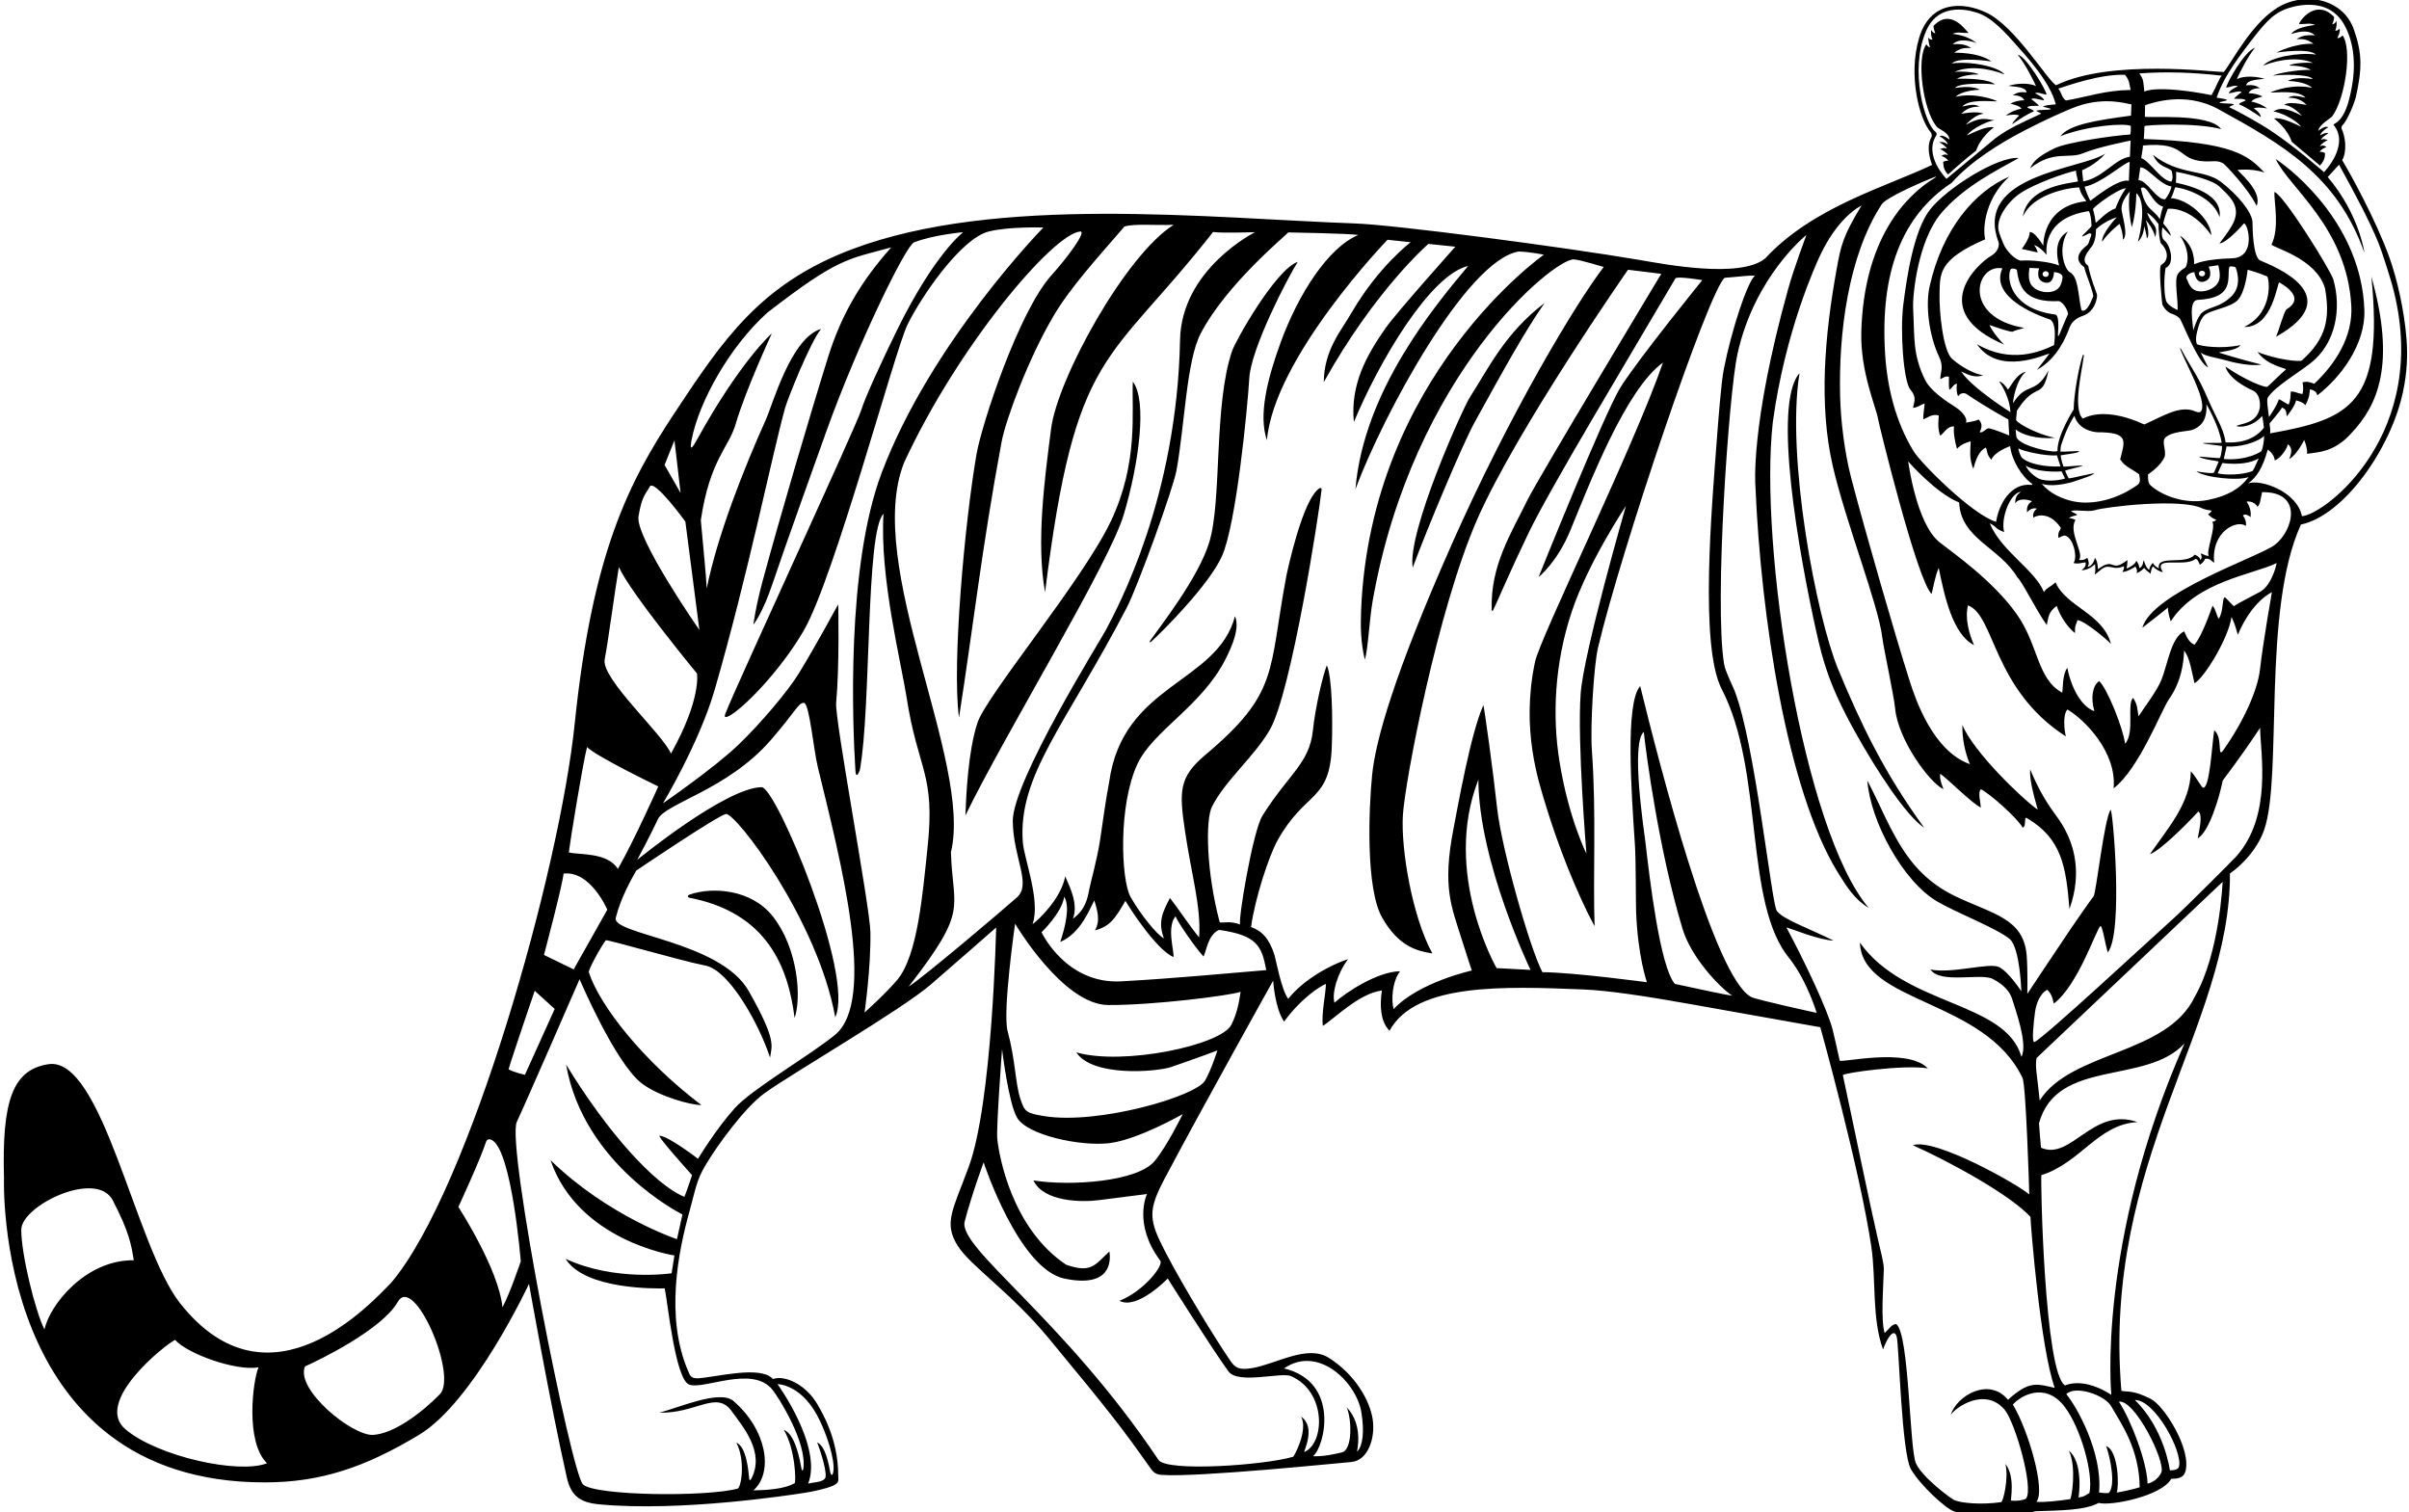 <?xml version="1.0" encoding="UTF-8"?>
<svg xmlns="http://www.w3.org/2000/svg" xmlns:xlink="http://www.w3.org/1999/xlink" width="497pt" height="312pt" viewBox="0 0 497 312" version="1.1">
<g id="surface1">
<path style=" stroke:none;fill-rule:nonzero;fill:rgb(0%,0%,0%);fill-opacity:1;" d="M 496.488 69.93 C 496.035 64.207 494.598 57.617 492.895 52.938 C 490.062 45.148 484.766 35.578 483.215 33.039 C 484.312 31.074 483.805 28 483.086 26.539 C 483.004 26.371 483.121 25.977 483.281 25.824 C 484.406 24.727 485.855 20.855 486.027 20.074 C 487.316 14.254 487.406 11.055 485.578 5.965 C 483.492 0.148 476.434 -1.699 470.844 1.039 C 464.898 3.953 460.453 12.879 458.797 14.848 C 456.828 14.895 435.375 12.113 424.195 17.59 C 422.449 16.672 415.781 5.414 409.793 2.598 C 404.793 0.25 398.23 0.234 395.949 7.773 C 393.566 15.66 396.066 24.742 398.305 27.258 C 398.527 27.508 398.621 28.066 398.477 28.297 C 397.773 29.422 397.629 31.324 398.605 34.023 C 388.938 38.609 374 42.711 364.195 53.289 C 359.07 57.559 343.223 54.469 338.434 53.656 C 322.355 50.922 287.887 46.395 279.59 46.098 C 249.34 45.008 205.703 40.102 175.723 51.438 C 156.816 58.582 149.094 70.18 139.129 85.254 C 129.773 99.41 122.207 113.969 118.562 149.336 C 115.43 179.719 96.812 245.664 80.68 264.652 C 76.949 268.379 55.668 292.309 37.145 268.844 C 27.879 257.105 21.156 217.77 9.945 219.543 C 2.562 220.715 0.387 227.152 0.824 243.027 C 0.824 243.027 -1.441 305.871 54.66 305.809 C 66 305.797 75.176 302.801 86.484 295.98 C 97.793 289.16 109.137 264.859 109.137 264.859 C 109.137 264.859 113.516 289.625 116.938 304.789 C 117.797 308.578 119.641 309.961 123.617 310.336 C 140.488 311.93 163.344 308.371 165.848 307.984 C 167.59 307.715 170.297 307.168 171.797 306.516 C 173.285 305.863 172.926 305.301 172.93 304.363 C 172.941 296.797 169.504 291.23 168.711 289.828 C 166.336 285.641 161.93 283.598 159.469 284.488 C 156.926 281.605 147.688 284.125 144.008 284.332 C 142.461 284.418 142.305 283.605 142.008 282.922 C 137.145 271.758 139.973 258.07 142.223 249.977 C 143.52 245.32 143.625 243.633 145.508 240.449 C 148.062 236.125 153.707 228.426 157.75 225.508 C 163.508 221.359 185.941 208.371 192.062 203.074 C 198.809 197.234 205.516 191.34 205.516 191.34 C 205.516 191.34 204.754 227.461 199.848 240.746 C 196.574 249.617 194.633 252.281 197.559 256.953 C 200.23 261.219 208.391 266.461 216.363 276.082 C 229.246 291.629 231.793 295.012 237.059 302.469 C 237.766 303.465 238.164 304.137 239.566 304.254 C 246.816 304.844 277.223 301.711 278.926 301.59 C 282.188 301.215 283.812 296.711 283.188 292.73 C 282.562 288.754 279.457 283.477 274.172 280.129 C 269.699 277.293 263.328 281.387 258.328 282.23 C 255.551 282.699 254.809 282.129 253.828 280.711 C 251.062 276.707 244.246 265.652 240.398 258.223 C 236.992 251.641 236.758 249.793 240.32 243.059 C 247.723 229.055 262.664 202.297 262.664 202.297 C 262.664 202.297 263.004 207.98 264.922 210.746 C 268.469 205.887 272.43 203.398 273.547 202.98 C 273.531 204.934 272.566 209.219 272.922 211.629 C 275.27 210.172 280.301 204.973 285.105 204.328 C 284.617 207.445 284.797 210.75 286.672 212.633 C 292.066 202.746 310.316 203.469 326.633 204.117 C 331.621 204.316 339.496 205.48 349.074 207.199 C 360.992 209.34 375.551 211.914 375.551 211.914 C 375.551 211.914 383.777 241.465 386.086 257.262 C 387.066 263.977 386.16 272.109 388.496 278.383 C 388.883 277.289 389.352 276.332 389.801 275.723 C 390.461 274.828 391.074 274.676 391.34 275.906 C 391.785 277.98 392.332 299.812 394.246 303.094 C 396.164 306.375 401.328 311.168 403.156 311.801 C 405.254 312.535 416.895 312.699 419.938 311.758 C 425.117 311.582 430.094 311.594 432.98 310.043 C 435.34 310.738 445.988 308.66 447.941 305.074 C 449.156 305.062 450.449 304.93 450.844 303.645 C 452.25 299.094 446.488 289.957 443.719 288.578 C 440.004 286.73 439.109 287.207 437.664 286.926 C 433.66 239.367 460.172 211.727 460.062 180.184 C 462.191 178.742 465.66 175.422 467.141 171.121 C 470.949 160.09 466.625 125.879 474.703 108.207 C 483.547 106.359 493.219 92.621 495.734 80.957 C 496.629 76.812 496.746 73.223 496.488 69.93 Z M 9.176 274.254 C 7.324 270.715 4.336 258.621 4.391 253.652 C 4.449 248.68 19.934 241.195 23.273 247.637 C 26.609 254.078 27.086 256.699 27.598 259.984 C 17.656 259.871 10.223 269.227 9.176 274.254 Z M 25.887 294.859 C 19.281 289.266 33.871 277.527 36.125 276.406 C 38.602 279.25 48.613 282.887 53.336 282.078 C 52.16 284.793 50.543 297.473 55.09 301.859 C 49.258 304.168 32.488 300.457 25.887 294.859 Z M 90.742 287.629 C 86.98 291.48 81.254 295.773 76.961 296.012 C 72.668 296.246 60.875 286.633 62.93 281.879 C 65.516 280.742 78.746 274.379 82.07 268.566 C 85.391 262.75 94.504 283.777 90.742 287.629 Z M 463.152 10.098 C 466.988 5.02 468.605 3.039 471.523 1.887 C 472.598 1.461 480.133 -1.156 483.641 5.102 C 485.883 9.098 485.953 14.027 485.184 18.059 C 484.559 21.332 483.746 24.527 481.391 25.684 C 484.918 29.953 479.461 35.516 479.461 35.516 C 479.461 35.516 473.219 30.008 467.973 26.621 C 466.387 25.598 462.43 23.297 459.992 22.164 C 459.605 21.984 461.156 21.645 460.801 21.484 C 460.418 21.312 458.32 21.367 457.984 21.219 C 457.484 21.004 459.836 20.766 459.457 20.605 C 458.559 20.219 457.285 20.223 457.324 20.117 C 458.078 17.914 459.34 15.148 463.152 10.098 Z M 458.371 15.613 C 457.746 16.312 457.156 18.109 456.273 19.621 C 444.668 17.395 442.402 18.898 442.402 18.898 C 442.137 16.691 442.328 16.531 441.367 15.148 C 446.867 14.734 452.594 14.941 458.371 15.613 Z M 441.566 34.539 C 443.07 34.441 445.465 38.059 448.012 38.48 C 447.801 39.348 447.395 40.254 446.695 41.105 C 444.973 41.367 442.828 37.012 441.18 37.188 C 441.207 36.914 441.469 35.148 441.566 34.539 Z M 448.898 37.656 C 449.027 36.438 448.949 35.434 448.949 35.434 C 448.949 35.434 456.062 36.777 457.812 38.422 C 459.926 40.406 461.695 42.016 461.219 44.613 C 460.91 46.297 459.504 48.07 457.887 50.23 C 459.508 50.098 462.953 46.086 462.953 46.086 C 463.801 46.141 465.582 53.227 460.371 53.297 C 458.617 53.344 454.895 53.551 452.711 54.492 C 452.559 54.559 453.176 50.934 449.734 48.586 C 452.258 52.309 451.066 55.078 450.848 55.203 C 450.164 55.602 449.621 56.043 449.309 56.527 C 448.508 57.758 449.395 61.828 449.258 63.957 C 449.258 63.957 447.789 63.379 447.074 62.422 C 446.359 61.469 446.441 56.938 446.789 55.262 C 448.633 54.605 447.977 50.777 446.473 49.535 C 445.953 49.105 445.934 48.07 446.113 46.953 C 446.141 46.793 447.164 48.035 447.859 48.66 C 447.805 47.668 446.266 46.18 446.297 46.035 C 446.656 44.508 447.223 43.09 447.223 43.09 C 447.223 43.09 451.777 42.297 456.246 48.555 C 455.934 44.93 451.246 41.02 447.844 40.875 C 448.305 40.277 448.426 39.43 448.742 38.68 C 448.84 38.453 456.32 39.91 457.914 44.789 C 458.762 39.113 448.883 37.828 448.898 37.656 Z M 454.961 58.008 C 456.789 57.234 455.664 55.016 455.664 55.016 L 457.641 54.711 C 457.641 54.711 458.227 56.621 457.812 57.848 C 457.32 59.305 455.559 60.066 454.219 60.109 C 451.789 60.184 451.535 58.195 451.062 57.363 C 451.008 56.363 452.711 56.129 452.711 56.129 C 452.711 56.129 453.004 58.828 454.961 58.008 Z M 453.648 56.465 C 453.633 56.141 453.906 55.863 454.262 55.844 C 454.613 55.824 454.918 56.07 454.934 56.391 C 454.953 56.715 454.68 56.992 454.324 57.012 C 453.969 57.031 453.668 56.785 453.648 56.465 Z M 453.418 61.863 C 461.207 61.484 459.391 57.18 459.922 55.086 C 460.031 54.816 461.23 55.016 461.254 55.234 C 461.254 55.234 462.734 58.711 460.469 61.02 C 458.066 63.473 456.059 63.141 454.363 64.449 C 453.344 65.238 452.477 68.195 452.477 68.195 C 452.449 66.684 451.41 61.961 453.418 61.863 Z M 445.602 45.223 C 444.113 42.93 442.602 43.402 441.684 38.816 C 443.039 37.828 443.926 42.035 446.277 42.641 C 445.922 43.551 445.793 44.219 445.602 45.223 Z M 438.402 15.422 C 439.352 16.586 439.277 17.254 439.57 18.559 C 434.273 18.633 430.922 19.922 426.219 20.734 C 425.301 20.121 425.355 19.125 424.648 18.281 C 426.387 17.742 433.094 15.273 438.402 15.422 Z M 397.328 6.488 C 400.121 -0.105 407.129 2.359 408.219 2.738 C 410.363 3.484 412.551 5.434 415.242 8.438 C 418.211 11.746 422.957 16.926 424.121 21.496 C 424.148 21.605 422.449 21.547 421.547 21.938 C 421.172 22.098 423.523 22.328 423.023 22.547 C 422.688 22.695 420.59 22.645 420.207 22.816 C 419.852 22.977 421.402 23.316 421.02 23.496 C 416.848 25.449 414.488 26.426 411.637 28.555 L 401.578 36.895 C 401.578 36.895 396.746 32.047 399.516 27.867 C 399.621 27.703 399.512 27.324 399.312 27.184 C 397.105 25.582 393.902 14.582 397.328 6.488 Z M 139.148 90.836 L 140.41 101.695 L 137.109 95.918 Z M 131.73 106.484 C 132.484 102.137 133.145 102.098 134.043 100.395 C 134.945 98.688 141.398 107.605 141.398 107.605 L 144.293 129.969 C 144.293 129.969 130.977 110.832 131.73 106.484 Z M 124.754 136.02 C 125.523 132.004 126.922 121.324 127.676 116.977 C 129.949 122.152 143.797 138.941 143.797 138.941 C 143.797 138.941 144.75 144.188 138.418 155.469 C 136.879 151.578 123.98 140.035 124.754 136.02 Z M 121.117 154.109 C 122.879 156 135.812 162.238 135.812 162.238 C 135.812 162.238 130.801 173.449 127.477 179.262 C 125.297 175.738 119.367 176.398 117.352 175.848 C 117.57 173.848 120.289 157.137 121.117 154.109 Z M 116.27 180.215 C 121.863 179.574 125.293 187.664 125.293 187.664 L 118.355 199.977 L 112.227 197 C 112.227 197 116.066 182.547 116.27 180.215 Z M 110.316 204.395 L 114.438 208.137 L 108.297 221.73 C 108.297 221.73 105.949 221.199 104.922 220.594 C 105.473 218.574 110.316 204.395 110.316 204.395 Z M 103.66 269.688 C 102.895 261.781 94.566 248.992 94.566 248.992 C 94.566 248.992 99.125 239.133 100.273 235.574 C 100.473 234.965 100.98 234.934 101.445 235.168 C 105.605 237.25 107.441 260.203 107.441 260.203 C 107.441 260.203 105.168 266.957 103.66 269.688 Z M 168.477 291.781 C 170.512 295.434 172.344 301.285 171.922 303.617 C 171.707 304.801 171.367 304.09 171.297 303.742 C 170.984 302.121 170.336 298.324 168.586 297.566 C 169.355 299.512 170.863 304.312 170.172 305.055 C 169.48 305.797 168.043 305.738 166.734 306.059 C 169.734 298.387 160.41 285.539 160.41 285.539 C 160.41 285.539 164.98 285.508 168.477 291.781 Z M 172.262 213.496 C 167.215 217.645 155.172 224.637 151.613 228.582 C 147.695 232.926 144.004 239.055 144.004 239.055 C 144.004 239.055 138.004 234.426 136.105 234.293 C 135.383 234.242 142.773 242.418 142.773 242.418 C 142.773 242.418 141.824 245.371 141.203 246.902 C 135.059 244.434 125.172 233.387 116.789 219.605 C 120.426 240.477 140.797 250.535 140.797 250.535 L 139.664 255.633 C 139.664 255.633 125.48 250.926 113.574 239.328 C 119.266 256.031 139.141 258.996 139.141 258.996 L 138.555 262.672 C 138.555 262.672 126.891 264.43 116.691 259.691 C 120.688 266.098 135.398 265.816 137.145 265.785 C 137.715 268.469 139.309 284.453 142.141 285.613 C 145.102 286.828 155.219 281.52 159.371 286.703 C 160.598 288.23 166.516 297.508 165.738 302.992 C 165.703 303.258 165.477 303.598 165.371 303.039 C 164.996 301.074 164.078 295.863 161.703 294.965 C 164.137 299.027 164.234 305.797 163.957 305.961 C 161.699 307.277 157.773 307.406 155.441 307.457 C 159.648 303.691 158.172 294.938 151.328 289.023 C 148.488 286.566 139.711 290.551 136.004 291.418 C 143.523 291.664 147.781 286.789 150.887 291.035 C 153.371 294.43 157.879 299.672 154.977 305.102 C 154.887 305.273 154.613 305.512 154.574 305.105 C 154.41 303.445 154.02 298.496 151.914 297.605 C 153.766 301.145 153 306.531 152.219 307.082 C 145.996 308.832 122.609 308.609 120.258 306.203 C 117.801 303.688 104.387 236.094 106.625 231.43 C 108.129 228.293 119.57 202.004 119.57 202.004 C 119.57 202.004 126.855 219.145 132.32 223.43 C 135.816 226.172 142.676 228.027 144.703 227.957 C 132.766 218.941 123.742 207.516 121.48 200.574 C 121.332 200.121 123.848 195.477 124.98 193.977 C 125.164 193.73 140.805 198.297 145.539 199.191 C 150.27 200.086 156.379 210.68 158.875 218.168 C 159.195 215.715 160.336 214.812 154.477 204.461 C 148.613 194.105 126.18 192.824 127.039 189.336 C 128.066 185.18 130.246 181.43 131.25 179.605 C 131.25 179.605 147.781 168.422 149.727 167.93 C 151.668 167.434 168.695 189.789 172.316 209.844 C 176.398 201.289 160.105 162.344 157.129 162.387 C 149.656 162.488 131.461 177.387 131.461 177.387 C 131.461 177.387 134.352 171.984 135.742 168.98 C 137.234 165.754 150.098 162.906 158.918 152.789 C 164.145 146.797 164.77 144.848 165.883 145.008 C 166.996 145.164 167.84 154.613 168.715 158.211 C 173.414 177.562 180.98 206.336 172.262 213.496 Z M 178.367 208.871 C 178.367 208.871 179.684 199.781 179.574 192.305 C 179.496 187.129 172.188 148.418 172.508 144.973 C 173.223 137.262 172.934 124.664 172.934 124.664 C 172.934 124.664 168.215 133.375 164.789 138.945 C 162.551 142.59 156.906 149.262 152.406 153.586 C 147.324 158.465 136.777 165.719 136.777 165.719 C 136.777 165.719 144.262 153.246 147.414 142.398 C 154.273 118.781 159.289 93.824 161.961 84.195 C 162.469 82.371 167.074 70.738 169.395 67.852 C 163.188 69.699 159.422 83.422 157.992 86.602 C 153.465 96.656 148.016 110.43 145.805 121.383 C 145.605 117.75 145.191 114.242 144.586 107.316 C 146.438 94.848 150.355 92.355 151.77 87.488 C 153.801 80.496 159.238 68.777 159.238 68.777 C 159.238 68.777 152.75 74.434 143.684 90.898 C 142.27 93.469 142.434 92.004 142.68 90.75 C 144.234 82.758 150.59 71.441 158.32 64.492 C 172.941 53.18 174.766 53.523 183.871 51.039 C 177.648 57.992 173.59 64.906 170.875 73.562 C 167.336 84.848 160.695 107.375 157.324 119.91 C 155.871 125.305 155.434 128.848 155.434 128.848 C 155.434 128.848 157.316 126.633 159.473 120.141 C 161.438 114.215 169.059 92.949 170.547 88.812 C 177.008 70.844 186.867 50.688 188.562 50.008 C 192.41 48.465 198.715 47.898 198.715 47.898 C 198.715 47.898 192.863 52.254 185.066 68.098 C 181.918 74.492 178.402 82.191 177.703 84.539 C 176.773 87.68 151.773 141.684 149.645 147.23 C 149.281 148.176 149.879 147.949 150.328 147.742 C 152.906 146.535 160.777 138.75 165.816 130.094 C 172.074 119.344 184.582 72.43 187.199 67.027 C 189.922 61.422 198.18 49.188 204.031 47.746 C 208.297 46.695 215.254 46.941 215.254 46.941 C 215.254 46.941 192.09 70.578 181.91 97.504 C 174.484 117.141 175.922 150.008 176.484 159.008 C 176.578 160.508 177.031 159.797 177.383 158.918 C 179.766 146.09 178.566 109.637 182.277 106.004 C 181.449 118.969 185.969 136.977 187.016 143.727 C 189.395 159.113 193.016 159.445 191.352 174.938 C 190.355 184.223 189.355 197.078 185.121 202.129 C 182.699 205.02 178.367 208.871 178.367 208.871 Z M 187.473 203.516 C 200.031 187.395 196.516 187.699 196.188 175.793 C 200.703 157.16 178.074 116.477 186.539 95.398 C 197.543 71.551 217.195 48.227 222.859 47.758 C 224.246 47.645 220.309 53.043 216.965 56.738 C 210.203 64.199 202.551 87.457 201.469 93.68 C 199.051 107.629 196.359 137.027 197.852 148.035 C 200.789 129.273 202.59 112.824 206.633 91.188 C 207.48 86.637 212.09 74.102 217.34 65.199 C 220.77 59.379 226.184 53.445 231.996 46.719 C 234.082 46.105 238.492 46.52 242.137 46.379 C 232.207 52.609 218.203 78.016 216.855 88.41 C 215.512 98.809 213.746 111.992 215.609 122.18 C 221.887 71.57 228.516 75.621 250.27 47.852 C 251.934 48.137 258.941 47.891 258.941 47.891 C 258.941 47.891 243.738 55.441 243.453 70.156 C 242.82 102.656 230.688 125.176 228.145 129.98 C 227.008 132.133 208.816 161.258 208.945 169.457 C 209.062 177.055 212.867 182.395 209.797 185.133 C 206.965 187.66 190.23 201.852 187.473 203.516 Z M 280.867 291.352 C 281.523 295.41 281.148 298.309 279.992 299.461 C 279.844 299.605 281.461 294.078 277.828 290.305 C 278.855 292.613 279.133 299.113 276.797 299.637 C 275.488 299.93 273.203 300.5 270.879 300.406 C 273.312 298.504 276.547 285.078 264.906 282.297 C 272.031 277.375 279.883 285.254 280.867 291.352 Z M 238.168 239.566 C 234.637 243.734 221.094 244.75 213.211 243.523 C 215.305 247.941 223.137 248.051 226.707 247.582 C 230.277 247.113 236.637 246.32 236.637 246.32 C 236.637 246.32 233.664 252.445 239.387 260.082 C 240.078 261.004 236.191 266.219 230.965 268.355 C 234.648 270.281 240.914 263.75 240.914 263.75 C 240.914 263.75 250.184 278.469 253.461 282.93 C 255.438 285.625 264.344 283.02 266.32 283.875 C 273.695 287.07 273.355 297.711 269.113 299.531 C 268.758 299.684 271.656 294.512 268.441 292.262 C 269.926 295.16 266.914 300.516 266.801 300.523 C 260.715 302.297 240.684 303.676 239.012 301.176 C 219.391 271.898 197.613 257.438 199.023 251.996 C 200.434 246.555 202.93 239.793 202.93 239.793 C 202.93 239.793 210.164 261.816 219.633 263.773 C 229.098 265.727 229.203 260.309 228.883 258.176 C 225.957 260.824 225.273 262.773 219.934 260.898 C 208.762 253.383 206.148 238.594 205.754 235 C 205.504 232.723 206.734 216.43 206.734 216.43 C 206.734 216.43 208.047 227.504 209.828 230.566 C 211.938 234.195 222.875 236.512 228.785 235.836 C 234.695 235.164 244 229.84 244 229.84 C 244 229.84 240.758 236.508 238.168 239.566 Z M 254.051 211.387 C 251.918 215.652 231.641 219.875 222.062 217.098 C 225.363 222.211 238.582 221.141 241.641 220.109 C 245.566 218.793 251.16 216.703 251.16 216.703 C 251.16 216.703 249.906 220.688 248.621 222.91 C 246.727 226.184 226.605 232.035 215.492 230.258 C 211.648 229.641 211.398 229.324 210.531 226.75 C 209.453 223.535 209.512 218.738 207.879 212.699 C 206.805 208.723 209.422 190.551 209.422 190.551 C 209.422 190.551 219.281 207.285 228.648 207.332 C 238.016 207.375 253.762 205.383 255.949 204.605 C 255.641 206.621 255.277 208.93 254.051 211.387 Z M 231.34 202.445 C 219.891 203.078 214.879 192.312 214.879 192.312 C 214.879 192.312 219.074 188.328 219.551 184.988 C 220.762 186.91 219.879 190.934 218.742 194.309 C 223.059 192.523 224.969 187.117 225.777 185.75 C 226.328 187.707 227.109 189.871 225.898 191.926 C 229.164 191.082 230.168 189.262 232.188 185.836 C 232.922 187.121 238.484 195.867 242.102 197.434 C 242.25 196.102 240.66 191.328 242.52 189.02 C 243.035 190.316 246.395 195.207 248.281 197.312 C 248.891 196.395 249.137 192.848 251.512 191.832 C 259.301 192.949 260.305 195.102 261.242 200.129 C 252.672 200.824 242.785 201.812 231.34 202.445 Z M 308.762 199.715 C 308.762 199.715 297.477 180.152 305.004 160.828 C 305.059 177.828 315.762 200.086 315.762 200.086 Z M 345.539 202.973 C 342.469 199.387 340.344 181.355 339.488 173.898 C 339.195 171.359 336.391 153.348 339.129 150.988 C 339.594 155.379 342.258 175.551 347.145 191.676 C 348.891 197.426 354.629 203.574 357.379 205.41 C 355.691 205.184 350.496 204.023 345.539 202.973 Z M 361.316 205.688 C 353.59 201.695 342.305 157.492 338.387 141.535 C 335.23 145.062 336.602 163.742 337.301 174.293 C 337.512 177.473 337.469 185.855 337.543 187.984 C 337.875 197.316 339.777 202.629 339.777 202.629 C 339.777 202.629 324.648 200.594 318.215 200.555 C 315.715 195.883 309.77 175.141 308.855 166.578 C 308.105 159.559 306.133 145.246 306.023 145.488 C 303.379 151.422 300.773 166.355 299.887 170.871 C 297.484 183.098 299.508 187.145 301.547 193.723 C 302.645 197.258 303.648 200.211 303.648 200.211 C 303.648 200.211 292.688 202.621 287.527 208.172 C 286.988 206.434 287.211 202.445 288.859 200.367 C 284.227 200.402 277.621 204.742 275.309 206.859 C 274.758 204.902 275.859 200.863 278.121 197.867 C 274.41 199.059 268.863 202.137 265.77 206.062 C 264.34 204.152 263.203 197.836 262.945 197.027 C 261.828 193.531 260.285 192.012 258.102 191.246 C 258.887 185.461 261.738 176.645 263.602 173.312 C 269.316 163.102 274.359 165.422 274.762 154.047 C 274.973 148.078 274.828 139.711 273.738 137.246 C 272.902 139.414 271.379 145.758 270.863 150.699 C 270.152 157.508 265.777 159.77 260.461 168.262 C 258.453 171.461 255.352 190.117 255.863 190.711 C 253.648 189.934 252.648 190.426 251.645 190.281 C 248.859 179.836 248.672 169.148 250.043 166.41 C 252.75 161.012 258.73 156.145 261.965 150.57 C 266.402 142.93 272.188 105.66 272.656 100.996 C 272.688 100.676 272.418 100.609 272.289 100.684 C 268.738 102.746 265.488 118.277 265.352 118.992 C 261.68 138.551 263.973 142.859 248.695 155.715 C 243.191 160.348 243.25 163.184 244.492 171.551 C 245.883 180.891 247.801 186.926 247.398 193.387 C 245.551 191.184 242.824 187.059 241.367 185.246 C 239.914 188.113 238.828 190.105 240.121 193.566 C 238.691 192.871 235.27 188.605 233.254 185.051 C 231.262 181.531 230.688 166.031 234.691 157.555 C 237.914 150.727 247.898 145.664 252.793 136.066 C 254.281 133.148 255.805 129.5 254.793 127.117 C 251.129 141.062 231.648 140.973 228.84 161.285 C 228.156 164.836 227.535 169.355 226.984 173.117 C 226.402 177.098 224.93 182.34 224.746 183.359 C 224.363 185.445 223.906 187.676 221.348 189.527 C 222.512 186.594 220.762 183.07 219.762 180.781 C 218.914 185.465 214.02 189.984 213.02 190.652 C 214.746 185.918 211.27 177.133 211.016 173.727 C 209.98 159.926 219.883 149.492 232.453 125.371 C 234.699 121.062 242.031 100.836 242.719 97.047 C 244.426 87.645 244.77 74.52 247.68 68.867 C 252.977 58.59 265.793 48.129 265.785 47.945 C 265.785 47.945 278.008 48.148 280.234 48.469 C 273.977 51.074 267.824 60.738 264.199 70.676 C 261.449 78.219 259.594 85.668 261.379 90.809 C 262.859 73.719 286.254 49.461 286.254 49.461 L 291.031 49.973 C 291.031 49.973 284.398 54.961 278.902 64.41 C 276.566 68.426 273.188 72.184 273.105 78.836 C 283.73 59.758 294.691 50.316 294.691 50.316 L 300.246 50.895 C 300.246 50.895 288.117 64.473 285.93 67.586 C 281.949 73.258 278.559 79.27 279.316 87.066 C 284.547 74.508 295.047 56.703 302.887 54.867 C 295.852 63.281 281.355 80.648 279.637 100.922 C 285.375 85.504 302.605 53.633 313.324 51.887 C 315.52 51.938 318.516 52.539 318.516 52.539 C 318.516 52.539 282.77 77.637 280.812 125.863 C 280.68 129.148 280.699 132.414 281.582 136.102 C 282.27 133.777 282.5 127.859 283.188 123.973 C 291.461 77.141 320.539 53.359 324.684 53.516 C 326.047 53.566 330.844 55.109 330.859 55.078 C 324.973 62.773 311.43 85.387 299.523 112.258 C 287.621 139.125 283.797 152.727 283.086 159.832 C 282.375 166.938 281.734 183.316 285.156 189.309 C 288.582 195.305 292.387 196.195 295.504 196.688 C 291.32 188.969 289.016 175.184 289.426 168.203 C 289.84 161.227 296.645 125.516 304.844 106.957 C 313.043 88.398 335.875 55.645 335.875 55.645 L 342.734 56.492 C 342.734 56.492 317.262 98.77 315.102 103.203 C 311.809 109.961 307.445 116.66 307.758 125.797 C 307.762 125.961 307.883 126.227 308.074 125.832 C 308.922 124.094 311.531 117.883 315.324 110.016 C 319.977 100.375 335.648 74.5 345.656 57.434 C 345.965 56.91 351.199 57.789 351.199 57.789 C 351.199 57.789 337.895 74.18 334.312 79.926 C 330.98 85.273 317.422 119.059 317.422 119.059 C 317.422 119.059 321.289 115.957 323.969 109.434 C 327.984 99.676 335.402 80.324 343.086 74.801 C 337.012 92.348 317.781 131.391 316.688 136.551 C 313.746 150.438 317.406 161.164 318.945 166.234 C 321.348 174.164 325.227 184.145 328.98 191.078 C 328.617 180.5 329.367 167.934 328.418 154.73 C 328.066 149.836 328.816 137.285 329.676 133.641 C 334.414 113.629 352.434 60.152 355.809 57.312 C 357.352 57.23 362.379 56.598 361.973 56.973 C 360.426 58.422 357.277 67.93 355.648 76.102 C 355.07 79.004 354.438 87.547 354.23 90.301 C 353.152 104.605 350.609 133.281 355.203 142.148 C 364.105 159.324 359.645 186.512 369.328 197.902 C 372.902 202.562 374.797 208.949 374.797 208.949 C 374.797 208.949 362.438 206.266 361.316 205.688 Z M 327.293 176.09 C 327.293 176.09 323.605 168.812 321.719 156.984 C 320.238 147.715 320.707 136.836 324.262 126.207 C 327.703 115.91 335.445 104.375 335.445 104.375 C 335.445 104.375 326.727 134.551 326.105 143.09 C 325.379 153.059 327.293 176.09 327.293 176.09 Z M 431.074 307.992 C 430.344 308.379 430.016 308.824 428.805 308.898 C 428.992 308.332 429.723 301.555 426.836 299.285 C 428.457 302.617 427.398 309.223 427.074 309.27 C 424.301 309.66 422.125 309.926 420.133 309.812 C 422.102 307.496 418.422 294.891 415.27 289.766 C 416.664 288.09 421.895 284.816 426.008 290.277 C 429.125 294.391 431.941 303.75 431.074 307.992 Z M 436.699 307.902 C 437.188 306.781 437.105 299.293 434.512 298.309 C 435.422 300.797 436.527 306.52 435.047 307.996 C 434.625 308.062 433.582 308.004 433.055 307.887 C 433.812 299.672 428.43 290.145 426.301 287.609 C 428.184 285.684 434.266 287.832 435.547 290.078 C 437.645 293.754 441.332 298.809 441.441 306.812 C 440.277 307.223 437.141 307.871 436.699 307.902 Z M 449.543 302.555 C 449.301 303.441 447.66 303.305 447.66 303.305 C 447.66 303.305 446.574 294.77 440.445 288.816 C 444.586 288.75 450.371 299.527 449.543 302.555 Z M 445.91 303.75 C 445.297 305.066 444.094 305.84 443.059 306.062 C 442.984 301.758 439.684 292.996 437.152 289.164 C 440.379 288.598 446.801 301.426 445.91 303.75 Z M 435.586 287.758 C 435.586 287.758 430.41 284.07 426.035 285.801 C 421.754 283.223 420.953 242.867 421.156 242.426 C 429.289 239.855 432.828 231.93 440.973 231.48 C 431.738 228.234 427.285 239.523 421.074 236.762 C 420.91 234.848 420.789 233.547 420.668 231.719 C 424.34 218.266 442.762 223.871 450.676 215.262 C 432.504 256.488 435.586 287.758 435.586 287.758 Z M 452.82 205.59 C 447.059 217.672 427.352 216.773 420.805 227.02 C 420.363 222.238 419.816 220.281 420.145 218.277 C 422.621 215.922 458.547 181.922 458.547 181.922 C 458.547 181.922 457.938 196.66 452.82 205.59 Z M 466.273 137.988 C 465.793 142.363 462.914 148.773 458.691 154.762 C 457.363 156.645 458.664 152.102 456.816 150.66 C 456.328 153.777 455.902 162.574 454.547 162.5 C 454.18 162.48 453.156 160.359 451.984 159.098 C 451.91 165.68 447.258 170.848 443.562 176.203 C 445.516 175.582 450.711 170.473 453.547 167.402 C 454.492 168.035 453.754 171.145 453.41 172.934 C 455.773 171.695 458 164.066 458.559 161.031 C 462.016 156.473 464.965 152.156 466.285 150.137 C 466.344 155.398 468.836 168.324 461.348 176.688 C 460.617 177.504 450.68 187.438 448.578 189.32 C 443.324 194.02 421.473 214.34 419.719 214.957 C 419.102 215.176 419.578 210.676 419.844 208.797 C 420.062 207.223 420.738 205.102 422.34 204.195 C 423.156 204.859 423.426 205.73 423.719 207.035 C 428.809 203.223 432.695 191.109 433.355 191.055 C 433.758 191.02 434.289 194.527 434.84 196.484 C 438.156 192.547 435.844 166.387 435.422 167.07 C 434.066 169.25 432.438 184.398 431.918 184.922 C 431.598 185.246 427.809 190.727 427.238 191.57 C 423.266 197.438 418.258 205.027 418.258 205.027 C 418.258 205.027 418.363 200.246 418.125 197.137 C 417.527 189.32 410.902 188.555 403.184 184.781 C 392.609 179.609 390.105 170.254 385.246 161.012 C 385.859 169.383 392.59 181.895 399.766 186.031 C 404.02 188.484 411.762 191.406 414.617 193.703 C 416.777 195.609 417.016 204.492 417.016 204.492 C 417.016 204.492 414.438 200.516 412.438 199.508 C 410.438 198.496 402.844 200.906 398.266 200.008 C 400.309 203.031 408.652 200.691 411.109 201.938 C 413.57 203.184 414.738 204.773 415.133 206.113 C 415.68 207.965 418.449 215.418 417.039 218.008 C 413.754 206.484 393.055 207.629 383.715 194.453 C 384.188 207.016 409.531 206.055 417.281 222.41 C 417.984 224.133 418.633 245.082 418.66 246.406 C 416.289 244.328 399.191 234.676 394.641 236.25 C 402.113 239.594 414.637 246.406 418.902 251.031 C 418.977 253.012 420.949 278 423.91 286.309 C 420.332 285.512 418.688 284.719 414.273 288.773 C 410.367 284.02 403.703 287.883 402.438 291.902 C 403.43 290.355 409.488 286.055 413.559 290.801 C 415.684 293.277 419.652 306.93 417.996 309.16 C 417.422 309.5 416.039 309.711 414.93 309.551 C 414.676 309.621 415.879 304.75 413.738 301.996 C 414.457 305.051 413.258 309.828 412.848 309.887 C 408.543 310.492 404.402 310.047 403.105 309.43 C 402.078 308.824 396.668 304.82 395.293 301.914 C 393.918 299.008 393.922 275.156 391.215 273.156 C 390.277 273.152 389.727 274.176 388.836 274.996 C 387.992 272.566 388.555 265.465 388.652 261.848 C 388.688 260.645 388 258.113 387.461 255.781 C 385.773 248.516 382.551 232.723 380.203 221.805 C 380.109 221.371 392.836 219.566 397.738 220.402 C 393.52 215.996 379.672 219.352 379.547 218.789 C 378.965 216.129 378.465 213.918 378.09 212.418 C 377.078 208.383 372.281 198.273 368.547 191.309 C 369.871 191.688 375.293 193.93 378.281 194.039 C 372.719 191.309 367.766 189.598 366.566 187.895 C 365.473 186.344 362.082 153.242 357.859 142.496 C 357.461 141.473 355.934 138.477 355.691 136.984 C 353.652 124.328 356.672 81.184 358.445 73.07 C 361.973 56.973 372.688 48.461 372.688 48.461 C 372.688 48.461 370.148 55.168 368.879 59.738 C 361.035 87.941 362.16 100.246 362.16 100.246 C 363.266 126.977 368.641 162.871 379.109 179.898 C 381.07 183.082 382.645 185.547 385.527 187.289 C 372.016 171.355 362.844 112.574 365.754 87.062 C 368.332 68.105 374.758 54.328 375.363 53.008 C 376.191 51.199 379.102 45.145 384.078 42.359 C 380.133 48.828 379.789 50.734 378.914 55.543 C 376.43 69.266 375.223 83.496 378.105 96.078 C 380.758 107.656 387.492 124.629 388.324 131.422 C 388.633 133.934 390.738 143.48 390.98 146.133 C 391.551 152.504 398.008 161.422 400.953 162.805 C 400.43 161.289 400.184 160.859 400.281 159.609 C 402.18 160.973 406.863 165.789 408.672 166.574 C 408.609 165.473 407.996 163.402 408.684 162.82 C 410.398 163.641 416.07 168.594 417.293 170.734 C 418.164 170.465 417.449 168.344 418.172 168.77 C 425.363 173.012 426.242 178.762 426.949 187.527 C 429.719 179.766 427.648 174.137 425.922 170.918 C 424.191 167.703 422.141 166.492 418.84 158.723 C 418.727 160.719 419.301 163.113 420.402 167.027 C 417.418 164.984 407.156 155.176 404.859 149.559 C 404.785 152.215 405.395 155.27 406.41 157.645 C 398.812 154.93 395.23 144.375 394.023 140.605 C 391.055 131.32 384.832 109.727 381.969 98.809 C 380.496 93.203 379.758 86.598 379.637 81.863 C 379.301 68.797 381.273 52.801 388.207 42.16 C 389.145 40.723 396.508 37.527 399.121 36.52 C 399.629 36.32 399.43 36.539 399.125 36.723 C 393.039 40.406 384.551 49.391 384.004 68.402 C 383.766 76.742 387.117 84.156 387.449 86.371 C 387.598 87.352 395.473 119.605 398.504 122.527 C 398.871 121.184 399.191 118.957 399.977 117.145 C 401.195 123.262 402.941 130.895 407.262 133.086 C 406.246 130.711 405.355 127.699 406.004 124.887 C 411.555 126.887 411.074 142.148 426.191 151.91 C 425.59 149.074 425.91 146.848 426.547 146.371 C 429.969 148.391 436.746 155.082 436.059 162.629 C 441.355 158.582 445.934 146.41 447.504 144.199 C 450.031 140.645 450.52 136.652 450.605 134.219 C 451.793 135.699 452.172 138.551 452.746 140.945 C 454.68 139.957 459.746 131.727 460.383 127.273 C 461.129 128.777 461.422 130.09 461.688 130.957 C 464.613 123.949 468.711 122.176 468.711 122.176 C 468.711 122.176 466.855 132.738 466.273 137.988 Z M 469.277 112.43 C 465.996 114.887 444.043 122.203 441.984 129.504 C 443.359 128.43 446.102 126.328 447.246 125.352 C 447.309 126.453 447.574 127.32 447.844 128.188 C 453.129 119.945 464.758 118.547 469.703 116.16 C 469.703 116.16 468.848 120.621 466.277 122.09 C 465.336 122.629 461.566 124.492 460.922 125.035 C 460.77 125.16 459.086 123.074 458.945 123.211 C 458.391 123.773 458.766 126.039 457.754 127.641 C 457.273 127.004 457.156 125.695 456.477 124.957 C 455.156 128.668 453.789 131.836 452.746 132.996 C 451.844 132.605 451.367 131.969 450.609 130.246 C 447.883 131.516 447.203 137.133 445.914 140.262 C 444.934 142.66 442.215 146.168 441.199 147.77 C 440.895 146.242 441.078 145.566 440.105 143.973 C 438.695 145.098 440.5 151.121 438.422 153.445 C 438.02 150.152 434.691 141.945 433.066 140.488 C 431.793 141.445 431.254 143.684 432.086 146.727 C 428.48 145.383 426.84 139.73 426.512 137.762 C 425.484 139.145 425.629 141.785 425.473 142.898 C 420.234 140.098 420.57 133.02 416.07 126.695 C 411.043 119.625 402.871 114.039 400.121 111.84 C 395.336 108.008 393.68 95.191 393.68 95.191 C 393.68 95.191 399.344 101.723 404.195 103.66 C 404.5 111.152 412.551 112.918 416.199 119.105 C 417.172 119.91 420.117 125.969 422.27 128.941 C 422.625 127.375 422.562 126.273 424.32 124.992 C 425.047 127.242 426.723 129.578 428.102 130.605 C 428.02 129.066 428.238 129.055 428.617 127.93 C 430.168 128.102 434.703 131.949 435.516 132.848 C 433.84 126.535 426.258 125.188 424.078 120.133 C 422.941 121.176 422.281 121.211 421.672 122.129 C 419.871 117.586 412.836 113.676 410.508 107.949 C 412.098 108.746 411.449 109.004 413.48 109.773 C 412.688 106.895 414.816 101.504 416.969 101.465 C 416.246 101.918 415.699 102.527 415.773 103.852 C 416.297 102.828 418.039 102.895 419.227 103.41 C 418.105 104.051 418.16 105.043 418.195 105.703 C 418.82 105.008 419.465 104.723 420.223 104.93 C 419.43 105.551 419.387 106.301 419.496 106.789 C 420.297 106.215 422.938 105.605 425.129 108.848 C 425.301 109.199 424.438 109.613 424.672 110.961 C 425.059 110.852 425.668 110.371 426.086 110.492 C 427.785 110.992 428.672 115.047 427.785 116.145 C 428.711 116.426 429.684 116.039 430.262 116.008 C 430.473 116.824 429.879 117.273 429.441 117.629 C 430.188 117.668 431.387 117.227 432.227 116.355 C 432.297 117.254 432.32 118.008 432.145 118.555 C 433.145 117.875 433.859 116.867 434.945 116.91 C 435.719 116.941 436.609 117.508 438.176 116.812 C 438.285 117.344 438.055 117.648 437.863 117.949 C 438.457 118.164 440.383 117.062 440.535 116.848 C 441.035 117.648 440.887 117.961 440.777 118.246 C 441.754 117.898 442.098 117.383 442.375 117.16 C 442.602 117.52 443.34 118.094 443.684 118.371 C 443.738 117.879 443.941 116.992 444.18 116.852 C 444.754 117.441 445.609 117.977 446.234 118.023 C 444.012 114.543 450.613 117.117 452.914 115.336 C 453.211 115.105 453.789 116.113 453.809 116.527 C 454.57 116.07 454.793 115.605 454.902 115.309 C 455.797 115.012 456.312 115.797 456.809 116.113 C 456.133 109.523 461.637 107.141 463.344 108.504 C 463.504 107.586 463.086 106.82 462.73 106.344 C 463.242 105.902 463.848 106.324 464.32 106.672 C 464.52 105.004 463.781 103.961 463.492 103.465 C 464.797 103.332 465.547 104.117 465.734 104.562 C 466.324 103.992 466.332 103.094 466.688 101.531 C 475.289 101.387 473.094 109.566 469.277 112.43 Z M 441.312 97.832 C 441.453 98.734 441.734 99.492 440.98 100.035 C 436.668 103.145 431.555 104.219 427.785 103.434 C 425.484 102.953 422.895 101.801 421.246 99.812 C 423.105 100.422 425.77 99.902 427.266 99.516 C 427.266 99.516 432.215 97.996 432.02 97.652 C 431.973 97.562 426.844 98.785 426.789 98.68 C 426.574 98.277 426.309 97.746 426.055 97.145 C 425.973 96.957 429.688 96.246 429.613 96.047 C 429.574 95.941 425.742 96.352 425.703 96.246 C 425.445 95.523 425.23 94.738 425.133 93.969 C 425.117 93.832 428.992 93.504 428.953 93.102 C 428.941 92.961 425.078 93.285 425.078 93.145 C 425.074 92.633 425.137 92.137 425.285 91.676 C 426.582 87.684 427.969 85.785 427.969 85.785 C 428.562 87.781 430.34 88.953 432.633 89.172 C 439.258 89.16 438.414 90.863 437.41 94.77 C 438.5 96.348 439.418 96.48 441.312 97.832 Z M 446.734 90.277 C 448.148 88.926 451.438 89.023 452.375 88.656 C 453.566 88.188 455.449 87.133 455.203 83.395 C 455.203 83.395 457.832 87.824 458.344 91.309 C 458.363 91.445 454.438 91.305 454.449 91.441 C 454.461 91.555 458.414 91.941 458.422 92.051 C 458.457 92.711 458.211 93.961 458.016 94.473 C 457.961 94.613 453.582 94.129 453.695 94.215 C 454.473 94.836 457.781 95.09 457.727 95.234 C 457.176 96.656 456.969 96.984 456.77 97.48 C 456.617 97.852 453.113 97.23 453.113 97.23 C 454.844 98.539 461.922 99.254 463.922 98.402 C 462.137 100.789 459.621 102.312 455.512 103.141 C 450.277 104.199 445.438 101.812 443.625 100.07 C 442.996 99.469 443.223 98.105 443.141 97.91 C 443.777 97.371 445.672 96.203 446.582 94.262 C 446.965 92.816 445.895 91.078 446.734 90.277 Z M 465.996 94.566 C 465.672 95.18 465.117 96.629 464.746 97.156 C 462.629 98.039 458.926 98.023 457.527 97.648 L 458.484 95.523 C 461.82 95.918 464.367 95.531 465.996 94.566 Z M 458.789 94.684 C 458.789 94.684 459.07 93.41 459.371 92.078 C 461.707 92.363 465.707 91.316 467.105 89.926 C 467.117 90.91 466.848 92.465 466.551 93.09 C 463.746 94.82 460.289 94.852 458.789 94.684 Z M 454.355 104.883 C 454.758 105.082 455.715 105.285 456.297 105.336 C 456.215 105.59 455.832 105.938 455.535 106.086 C 455.93 106.52 456.598 107.055 457.227 107.188 C 456.996 107.531 456.836 107.539 456.426 107.645 C 457.195 108.844 455.066 113.766 455.695 114.684 C 455.035 114.719 454.469 114.215 454.012 114.195 C 454.156 114.52 454.383 114.922 454.004 115.523 C 453.805 114.953 453.375 114.648 452.781 114.422 C 450.922 116.688 444.867 114.332 445.402 117.242 C 445.062 117.094 444.465 116.754 444.141 116.109 C 443.867 116.457 443.48 116.891 443.391 117.559 C 442.668 117.184 442.414 115.691 442.207 115.598 C 442.145 116.012 442.148 116.801 441.387 117.215 C 441.324 116.848 441.203 116.191 440.734 115.695 C 440.594 116.391 439.188 117.172 438.738 117.277 C 438.758 116.906 438.969 116.23 438.891 115.539 C 435.312 118.355 436.422 114.73 432.836 117.426 C 432.758 116.129 432.551 115.469 432.199 115.074 C 432.004 116.078 431.348 116.902 430.688 116.938 C 431.148 116.332 430.828 115.461 430.625 115.078 C 430.23 115.43 429.578 115.633 428.91 115.504 C 430.094 114.254 426.637 109.727 428.191 107.285 C 427.789 107.023 427.539 106.953 426.875 106.906 C 427.426 106.379 428.289 106.41 428.492 106.238 C 428.645 106.109 427.895 105.855 427.293 105.477 C 427.848 105.031 430.891 105.664 432.129 105.266 C 434.379 104.539 450.008 102.711 454.355 104.883 Z M 425.094 96.223 C 422.18 96.371 418.547 95.766 417.141 94.418 C 416.84 94.145 416.504 93.047 416.387 92.496 C 417.402 93.105 422.172 94.148 424.363 93.934 Z M 425.324 97.23 L 426.031 98.715 C 424.57 99.211 421.359 99.488 420.023 98.371 C 419.668 98.168 418.43 97.215 417.91 96.059 C 419.996 97.363 424.172 97.375 425.324 97.23 Z M 474.91 106.484 C 473.977 101.566 466.664 98.805 463.836 99.703 C 465.523 98.504 466.848 96.496 467.855 92.742 C 467.855 92.742 469.23 93.66 469.305 94.98 C 470.281 94.703 471.832 92.742 471.992 91.637 C 473.027 92.355 472.762 93.574 472.27 94.707 C 473.879 93.844 475.367 90.781 475.367 90.781 C 475.367 90.781 476.117 92.395 475.965 93.617 C 478.105 93.27 481.594 93.391 485.219 89.242 C 490.426 83.684 494.387 75.316 489.234 57.055 C 491.852 83.41 484.898 86.441 468.336 89.402 C 468.461 88.766 468.293 88.121 468.223 87.367 C 468.223 87.367 470.195 85.105 470.801 84.078 C 471.812 84.461 471.633 85.137 471.785 85.898 C 472.406 85.098 473.531 83.594 473.699 82.59 C 474.707 82.867 475.16 83.062 475.633 83.59 C 476.531 81.883 476.48 81.004 476.555 80.336 C 477.223 80.41 478.016 80.805 478.059 81.578 C 482.91 77.867 488.051 71.047 487.793 63.922 C 487.172 46.734 473.637 35.559 469.508 32.805 C 472.148 38.621 484.199 46.898 485.098 63.078 C 485.449 69.434 481.836 75.047 477.457 79.168 C 476.695 78.891 476.016 78.598 475.039 78.871 C 475.191 79.637 475.238 80.52 475.023 81.293 C 473.949 81.141 473.484 80.727 472.605 80.773 C 472.543 81.66 472.594 82.543 472.164 83.461 C 471.41 83.16 471.059 82.738 470.152 82.348 C 469.785 83.691 468.113 86.039 468.113 86.039 C 467.855 83.98 467.566 82.41 467.922 81.918 C 469.566 79.609 473.855 77.133 476.695 74.918 C 481.934 70.836 483.102 63.641 481.387 57.645 C 480.871 55.836 471.066 40.004 469.223 39.609 C 469.176 41.766 470.293 47.004 468.66 50.406 C 468.383 50.988 477.75 53.051 479.664 59.441 C 480.77 65.633 479.953 69.84 474.898 74.355 C 474.516 74.695 469.645 74.203 465.746 72.598 C 467.902 75.625 471.961 75.934 471.582 76.25 C 470.383 77.25 468.266 79.406 467.801 79.77 C 467.391 80.094 463.086 78.375 459.125 75.613 C 459.949 78.551 464.863 80.598 464.863 80.598 C 464.863 80.598 466.441 81.152 466.23 84.094 C 465.582 87.566 462.172 87.285 461.406 87.91 C 463.391 88.379 465.668 87.121 466.68 85.816 C 466.836 86.285 467.023 87.586 467.059 88.254 C 464.793 91.141 461.32 91.391 459.16 91.262 C 458.914 89.582 458.402 88.285 457.328 86.156 C 455.578 82.688 455.297 81.609 454.066 79.176 C 452.934 76.941 451.16 74.281 449.992 72.027 C 449.828 71.715 449.695 71.727 449.855 72.137 C 451.051 75.25 455.051 82.098 454.242 84.566 C 454.016 85.266 453.383 85.066 452.797 84.824 C 449.695 83.551 446.188 85.887 442.387 87.562 C 438.016 85.57 433.219 84.559 429.68 86.363 C 427.598 84.188 429.523 76.59 429.91 73.434 C 429.949 73.125 429.785 73.043 429.684 73.34 C 428.914 75.566 427.875 81.18 427.816 84.48 C 427.816 84.48 424.402 89.727 424.48 93.043 C 423.676 93.531 417.098 92.102 416.047 90.309 C 415.984 89.969 415.887 89.477 415.84 88.555 C 416.961 89.621 420.18 90.66 423.914 90.316 C 420.789 89.715 416.559 87.629 415.953 86.672 C 415.926 85.852 416.113 85.578 416.07 84.785 C 420.094 78.434 421.316 82.785 422.621 76.418 C 419.922 81.535 418.055 78.715 415.32 83.172 C 415.238 82.789 415.934 78.281 417.996 76.676 C 415.812 77.145 414.672 80.195 414.219 80.355 C 413.93 79.852 413.156 78.777 412.422 78.695 C 413.211 79.68 414.688 82.438 414.762 85.023 C 414.762 85.023 406.781 80 404.605 76.645 C 406.051 77.309 407.5 78.055 409.203 77.383 C 407.543 77.309 404.57 75.672 402.723 74.016 C 400.906 72.387 400.039 64.473 400.152 60.492 C 400.262 56.512 399.852 53.551 409.559 49.371 C 408.941 46.633 409.82 40.66 414.555 36.426 C 407.438 39.469 400.742 47.211 398.09 59.117 C 397.23 62.965 397.934 69.113 400.047 73.582 C 401.078 75.762 400.305 76.715 400.305 78.207 C 401.195 77.824 401.262 77.574 402.098 77.691 C 402.055 78.441 402.043 79.684 402.164 80.422 C 402.809 80.055 403.09 79.117 403.754 79.176 C 403.551 80.004 403.703 81.246 403.977 81.73 C 404.594 80.867 405.461 81.105 405.723 81.285 C 409.746 84.031 414.348 86.539 414.348 86.539 C 414.367 87.559 414.469 88.777 414.527 89.84 C 414.527 89.84 411.578 88.598 410.363 88.359 C 409.746 88.242 409.109 89.484 408.438 89.129 C 408.734 88.531 409.184 87.484 408.219 86.547 C 407.738 86.82 406.344 87.062 405.605 87.188 C 406.031 85.922 404.09 84.395 403.52 84.043 C 402.91 83.664 402.32 83.277 401.754 82.887 C 399.629 81.414 397.895 79.859 397.168 78.379 C 394.555 73.059 395.027 69.664 394.703 63.773 C 394.527 60.633 395.793 49.582 400.402 44.082 C 405.012 38.582 411.781 35.227 416.496 32.59 C 412.059 32.23 401.605 38.879 398.203 43.211 C 394.797 47.539 393.355 57.391 392.664 62.895 C 391.977 68.398 392.715 78.711 394.129 80.367 C 395.547 82.031 394.855 82.98 394.672 84.148 C 395.82 84.004 396.047 83.574 397.062 83.227 C 397.059 83.93 396.734 85.523 396.789 86.516 C 397.441 86.312 398.625 85.254 400.004 85.734 C 399.914 86.629 399.711 88.426 400.289 89.883 C 400.93 89.516 401.762 87.809 403.164 87.984 C 402.945 88.832 403.246 90.961 403.75 92.59 C 404.531 91.719 405.504 91.336 406.559 91.043 C 406.621 92.102 406.09 94.449 407.125 96.711 C 407.938 93.434 408.973 92.715 409.695 92.324 C 410.066 92.984 409.773 93.664 410.832 94.848 C 411.484 93.156 414.707 92.039 414.707 92.039 C 415.035 94.941 417.113 98.312 419.203 99.785 C 419.398 99.926 419.309 100.055 419.07 100.027 C 414.816 99.582 412.352 104.07 411.816 107.656 C 406.898 106.172 396.324 95.586 394.785 93.07 C 391.09 87.027 389.371 79.988 388.926 73.148 C 387.82 56.148 392.418 44.469 402.645 37.719 C 406.629 33.207 412.766 29.461 417.715 26.898 C 421.508 24.938 426.312 22.711 428.605 21.91 C 434.355 19.902 438.953 21.457 439.734 21.531 C 439.738 21.664 439.641 23.855 439.641 23.855 C 432.629 24.797 426.934 25.664 425.078 28.086 C 430.812 25.891 438.18 25.371 439.605 25.965 C 439.645 27.973 439.457 27.758 439.336 27.766 C 436.031 27.949 426.461 29.336 423.84 30.609 C 420.539 32.215 419.438 33.34 418.848 34.695 C 423.719 30.895 426.754 32.879 429.773 31.605 C 432.797 30.336 439.566 28.996 439.566 28.996 C 439.566 28.996 439.465 31.668 439.422 32.324 C 436.219 32.824 433.969 36.621 429.793 37.43 C 429.641 36.195 429.555 35.125 429.555 35.125 C 429.555 35.125 432.473 33.941 434.332 31.688 C 429.543 34.934 407.242 35.945 412.258 49.773 C 412.609 50.504 412.227 51.922 410.875 52.723 C 407.789 54.48 397.492 64.281 413.547 71.121 C 412.938 70.695 410.957 68.332 410.453 67.043 C 412.34 67.711 414.332 68.383 415.168 68.438 C 415.891 68.066 416.797 67.934 417.605 67.641 C 404.734 65.457 407.539 54.34 413.117 55.359 C 410.164 61.816 422.273 65.684 422.809 65.863 C 422.898 65.879 424.43 66.215 423.766 71.191 C 420.934 72.598 414.762 75.066 407.855 70.996 C 412.359 77.594 421.852 73.145 422.832 72.926 C 422.199 73.793 421.293 74.949 420.242 76.305 C 424.492 73.941 426.281 69.422 426.98 67.539 C 427.398 66.406 428.367 65.613 429.727 65.148 C 432.383 64.238 432.734 61.137 432.629 60.766 C 432.402 59.973 431.379 57.672 430.809 54.82 C 429.262 53.746 430.445 52.27 431.582 50.805 C 432.129 50.027 432.43 48.801 432.43 47.281 C 433.172 46.574 434.684 45.496 436.715 44.805 C 436.715 44.805 433.508 48.211 433.684 49.859 C 435.219 47.703 437.289 46.18 437.289 46.18 C 437.289 46.18 438.055 48.043 437.969 49.453 C 439.242 48.559 437.676 44.172 437.691 43.012 C 437.711 41.852 438.391 40.652 439.402 39.52 C 438.84 42.934 439.812 46.867 439.812 46.867 C 439.812 46.867 440.668 44.422 440.746 39.859 C 442.918 41.645 441.617 48.094 441.055 49.863 C 442.32 48.801 442.367 46.645 442.367 46.645 C 442.367 46.645 442.875 48.355 442.922 49.18 C 443.711 48.477 442.703 45.387 442.703 45.387 C 442.703 45.387 444.211 47.039 444.645 48.922 C 445.324 46.234 443.984 46.742 442.957 43.879 C 444.328 44.715 445.324 46.234 445.324 46.234 C 445.293 47.324 445.566 49.898 445.848 50.234 C 447.012 51.273 447.801 53.551 445.871 54.648 C 445.242 55.234 446.105 62.809 446.105 62.809 C 446.105 62.809 446.625 64.035 447.75 64.598 C 448.199 64.82 448.977 64.945 449.699 65.699 C 450.145 66.16 453.539 75.043 455.559 75.785 C 454.934 74.531 454.418 73.531 454.016 72.715 C 454.797 73.484 457.648 73.871 458.883 74.246 C 460.227 74.652 464.262 75.66 466.555 75.203 C 464.008 74.57 460.66 73.656 457.871 72.77 C 457.328 72.594 461.434 72.449 462.246 71.188 C 458.102 72.082 453.914 71.371 453.242 71.008 C 452.91 70.133 453.102 69.156 453.312 68.312 C 453.562 67.332 453.883 66.121 454.629 65.207 C 455.66 63.934 460.168 63.574 461.73 61.832 C 463.289 60.09 463.707 55.648 463.707 55.648 C 464.902 55.961 466.336 56.434 467.73 57.023 C 468.117 57.188 469.273 64.453 462.98 67.449 C 468.949 67.617 469.82 58.012 470.258 58.262 C 473.133 59.922 474.809 62.012 471.68 63.844 C 471.055 64.758 470.176 68.113 469.562 69.48 C 484.77 60.91 468.797 54.816 466.191 53.691 C 464.809 52.664 464.734 47.348 464.711 45.879 C 464.676 43.84 461.723 40.246 458.262 37.566 C 454.73 34.832 449.727 36.273 444.203 31.969 C 445.34 34.555 447.211 34.395 448.027 35.234 C 448.23 36.09 448.359 36.707 447.984 37.473 C 445.82 37.262 443.703 33.402 441.754 32.602 C 441.977 31.07 442.094 30.754 442.109 30.016 C 451.227 29.164 449.059 33.039 454.793 33.285 C 456.625 33.367 457.426 32.977 458.711 33.73 C 459.141 34.039 463.711 38.758 465.57 42.461 C 466.883 39.242 461.246 35.07 461.68 35.039 C 463.445 34.914 465.156 34.961 467.176 35.582 C 463.84 32.125 460.867 29.309 442.281 28.68 C 442.383 27.516 442.355 27.637 442.426 26.035 C 442.438 25.773 452.969 25.219 458.234 26.637 C 455.836 23.18 442.488 24.449 442.504 24.043 C 442.527 23.309 442.547 22.523 442.559 21.707 C 443.684 21.363 450.664 18.676 457.676 22.527 C 470.828 29.75 482.191 36.207 487.805 52.164 C 487.805 52.164 486.789 44.27 480.23 36.516 C 480.781 35.988 482.023 34.512 482.574 33.984 C 485.984 40.18 488.879 45.641 490.723 50.16 C 491.453 51.945 493.176 57.488 493.504 58.676 C 501.941 89.328 479.543 106.23 474.91 106.484 Z M 431.25 41.43 C 430.727 40.395 430.312 39.367 430.074 38.52 C 433.578 37.828 438.086 33.633 439.371 33.391 L 439.199 37.297 C 437.016 36.754 431.824 41.066 431.25 41.43 Z M 438.621 38.82 C 437.234 40.719 436.449 42.996 436.449 42.996 C 434.68 43.543 432.371 46.105 432.355 45.953 C 432.266 45.082 432.086 44.141 431.812 43.156 C 431.727 42.84 436.727 39.008 438.621 38.82 Z M 430.922 48.188 C 431.238 48.035 431.617 48.211 431.398 48.676 C 431.047 49.41 431.035 50.16 430.656 50.523 C 430.273 50.887 427.066 53.039 429.996 55.113 C 430.137 56.102 432.066 60.613 431.828 61.223 C 430.379 64.949 429.438 64.039 429.41 63.926 C 428.707 61.023 428.859 56.996 426.957 56.117 C 425.98 55.512 424.402 51.281 426.609 47.766 C 423.719 49.414 424.324 52.859 424.816 54.781 C 423.34 54.082 419.078 53.59 417.133 53.754 C 416.203 53.895 414.48 52.375 413.609 50.871 C 413.234 50.223 412.48 48.156 412.355 47.648 C 411.719 44.992 414.336 41.527 416.816 39.859 C 419.77 37.875 426.105 35.648 428.344 35.191 C 428.18 35.605 428.602 36.594 428.688 37.383 C 428.727 37.75 418.277 37.875 417.332 44.719 C 419.684 39.285 428.945 38.527 428.98 38.691 C 429.266 40.152 430.281 41.145 430.406 41.512 C 421.293 42.441 421.555 50.695 421.555 50.695 C 421.555 50.695 419.816 47.727 418.75 47.867 C 418.789 49.215 417.121 51.355 417.121 51.355 L 420.391 52.086 C 420.391 52.086 420.266 51.348 419.645 50.551 C 420.652 50.828 421.617 51.852 422.238 52.562 C 422.215 52.148 421.156 45.004 430.934 43.551 C 431.223 43.914 431.465 45.195 431.508 46.586 C 431.516 46.836 429.57 48.512 429.562 48.762 C 429.562 48.906 430.355 48.465 430.922 48.188 Z M 423.996 64.887 C 414.684 63.664 413.977 57.379 414.785 55.598 C 415.035 55.172 416.223 55.52 416.121 55.801 C 416.602 59.477 417.996 62.438 424.754 62.113 C 425.457 62.215 426.539 63.723 426.668 64.746 C 426.406 65.293 425.398 67.734 424.828 69.09 C 424.695 69.406 424.551 69.359 424.566 69.105 C 424.688 67.289 424.805 64.988 423.996 64.887 Z M 421.727 58.254 C 423.762 58.855 423.754 56.137 423.754 56.137 C 423.754 56.137 425.477 56.184 425.531 57.184 C 425.375 58.352 425.117 60.07 422.695 60.262 C 421.359 60.367 419.523 59.805 418.871 58.41 C 418.328 57.238 418.699 55.273 418.699 55.273 L 420.695 55.359 C 420.695 55.359 419.824 57.688 421.727 58.254 Z M 421.398 56.57 C 421.383 56.246 421.652 55.969 422.008 55.949 C 422.363 55.93 422.664 56.176 422.684 56.496 C 422.699 56.82 422.43 57.098 422.074 57.117 C 421.719 57.137 421.418 56.891 421.398 56.57 "/>
<path style=" stroke:none;fill-rule:nonzero;fill:rgb(0%,0%,0%);fill-opacity:1;" d="M 416.59 23.809 C 416.59 23.809 415.254 25.121 415.117 25.629 C 416.312 24.816 418.309 23.465 419.605 22.977 C 419.504 22.57 418.414 22.383 418.234 22.145 C 418.547 21.793 419.625 21.816 420.621 21.844 C 420.52 21.52 419.055 20.441 419.055 20.441 C 419.613 20.078 420.719 20.598 421.719 20.707 C 421.598 20.051 420.152 19.387 419.816 19.238 C 420.629 18.945 421.23 19.41 422.23 19.52 C 422.184 18.609 417.918 11.5 416.312 11.316 C 417.918 13.383 419.34 16.219 420.055 17.758 C 418.414 16.98 415.766 17.254 414.348 17.719 C 416.742 17.938 417.895 18.125 418.141 19.047 C 416.637 18.926 416.082 19.113 415.301 19.645 C 416.441 19.676 417.285 19.961 417.633 20.672 C 416.434 20.742 415.688 20.891 414.766 21.367 C 416.246 21.812 416.492 21.816 417.09 22.418 C 415.816 22.629 414.645 23.184 413.805 23.828 C 415.172 23.637 415.805 23.555 416.59 23.809 "/>
<path style=" stroke:none;fill-rule:nonzero;fill:rgb(0%,0%,0%);fill-opacity:1;" d="M 402.215 28.805 C 400.789 27.781 400.535 27.984 400.109 28.09 C 400.43 28.215 401.715 29.086 401.863 29.789 C 401.129 29.32 400.637 29.188 400.105 29.348 C 400.484 29.531 401.523 30.195 401.68 30.695 C 401.148 30.395 400.648 30.594 400.266 30.766 C 400.629 30.871 401.621 31.48 401.898 32.023 C 401.203 31.719 400.867 31.922 400.543 32.188 C 400.926 32.309 401.559 32.555 401.957 33.184 C 401.504 33.09 401.293 33.254 400.855 33.383 C 401.031 33.777 400.707 34.723 401.887 35.992 C 402.078 35.898 404.309 33.691 407.703 31.074 C 408.535 28.449 411.012 26.504 411.348 26.262 C 409.949 25.984 407.617 27.09 405.777 27.961 C 406.887 26.41 410.332 24.879 411.488 24.816 C 409.199 24.441 408.504 24.203 405.578 25.723 C 406.68 24.504 408.188 23.461 409.266 23.484 C 408.527 23.137 407.203 23.027 404.633 23.469 C 406.07 21.93 407.723 22.047 408.387 21.977 C 407.418 21.477 406.824 21.531 404.828 21.984 C 406.27 20.359 410.723 20.953 412.086 20.906 C 411.309 20.48 407.289 19.059 403.465 19.973 C 404.566 18.836 407.301 18.562 408.461 18.504 C 407.723 18.074 406.242 17.715 403.34 18.148 C 404.105 17.008 410.223 17.219 411.547 17.426 C 410.605 16.391 406.441 16.148 403.711 16.254 C 404.883 15.535 407.039 15.332 408.195 15.355 C 407.543 14.848 404.539 14.656 403.242 14.84 C 405.918 13.57 410.164 13.977 413.555 15.363 C 412.133 13.617 406.27 12.586 402.703 13.09 C 404.055 11.629 410.809 12.672 410.809 12.672 C 410.809 12.672 408.949 10.891 403.16 10.867 C 404.926 9.582 405.742 10.012 406.656 9.867 C 405.594 9.266 404.855 9 402.867 9.125 C 404.387 7.668 407.016 8.633 407.797 8.855 C 406.859 8.215 405.719 7.363 402.832 6.973 C 403.914 6.5 404.734 6.848 406.145 6.797 C 405.414 6.117 402.445 1.648 398.926 5.32 C 398.824 5.461 399.09 6.531 399.289 6.867 C 398.711 6.773 398.594 6.398 398.426 6.16 C 398.297 6.848 398.48 7.844 398.684 8.137 C 398.266 8.254 398.023 8 397.781 7.746 C 397.855 8.203 397.953 9.402 398.234 9.699 C 397.781 9.773 397.621 9.355 397.422 9.145 C 395.309 11.988 396.73 22.754 399.531 26.09 C 400.008 26.746 401.969 27.137 402.215 28.805 "/>
<path style=" stroke:none;fill-rule:nonzero;fill:rgb(0%,0%,0%);fill-opacity:1;" d="M 461.715 17.789 C 461.375 17.938 459.934 18.605 459.816 19.262 C 460.812 19.148 461.918 18.629 462.48 18.988 C 462.48 18.988 461.016 20.07 460.914 20.395 C 461.91 20.367 462.988 20.34 463.301 20.688 C 463.121 20.93 462.035 21.117 461.93 21.527 C 463.23 22.012 465.23 23.359 466.426 24.164 C 466.414 23.227 464.949 22.348 464.949 22.348 C 465.734 22.094 466.367 22.176 467.734 22.363 C 466.895 21.723 465.723 21.172 464.449 20.961 C 465.039 20.359 465.289 20.355 466.77 19.906 C 465.848 19.434 465.098 19.285 463.898 19.219 C 464.242 18.504 465.086 18.215 466.23 18.184 C 465.449 17.656 464.891 17.469 463.387 17.594 C 463.633 16.672 464.785 16.48 467.18 16.258 C 465.762 15.793 463.109 15.527 461.473 16.309 C 462.184 14.766 463.598 11.926 465.199 9.859 C 463.027 10.609 459.348 17.168 459.297 18.074 C 460.297 17.961 460.902 17.496 461.715 17.789 "/>
<path style=" stroke:none;fill-rule:nonzero;fill:rgb(0%,0%,0%);fill-opacity:1;" d="M 477.227 13.004 C 475.93 12.824 472.926 13.02 472.277 13.531 C 473.434 13.508 475.59 13.703 476.766 14.422 C 474.031 14.32 469.492 15.199 468.93 15.609 C 470.254 15.398 476.367 15.176 477.141 16.312 C 474.234 15.887 472.754 16.25 472.02 16.684 C 473.18 16.738 475.914 17.004 477.016 18.137 C 473.191 17.234 469.176 18.664 468.398 19.09 C 469.762 19.133 474.215 18.531 475.656 20.152 C 473.66 19.703 472.879 19.648 472.102 20.152 C 472.766 20.223 474.414 20.102 475.855 21.637 C 473.285 21.199 471.965 21.066 471.227 21.664 C 472.301 21.637 473.812 22.68 474.918 23.895 C 471.988 22.383 470.48 22.059 469.004 23.004 C 470.16 23.059 473.609 24.586 474.723 26.129 C 472.883 25.266 470.547 24.164 469.148 24.445 C 469.484 24.684 471.965 26.625 472.805 29.246 L 478.633 34.156 C 479.809 32.883 479.668 31.875 479.656 31.543 C 479.219 31.41 479.008 31.254 478.555 31.344 C 478.953 30.715 479.586 30.469 479.965 30.348 C 479.641 30.078 479.309 29.879 478.609 30.188 C 478.887 29.641 479.879 29.027 480.242 28.922 C 479.859 28.75 479.359 28.555 478.828 28.855 C 478.98 28.355 480.02 27.688 480.398 27.508 C 479.867 27.344 479.375 27.48 478.641 27.953 C 478.789 27.246 480.07 26.371 480.391 26.246 C 479.965 26.145 479.711 25.941 478.285 26.969 C 478.531 25.609 480.828 24.449 481.176 23.973 C 483.828 20.355 485.348 10.059 483.285 7.297 C 483.086 7.508 482.68 7.926 482.223 7.852 C 482.566 7.117 482.852 6.355 482.672 5.898 C 482.43 6.152 482.188 6.406 481.773 6.289 C 481.973 5.996 482.156 5 482.023 4.312 C 481.855 4.551 481.738 4.926 481.164 5.023 C 481.363 4.688 481.625 3.613 481.523 3.477 C 477.996 -0.188 474.66 3.852 474.309 4.965 C 475.715 5.016 476.535 4.664 477.621 5.137 C 474.734 5.535 473.344 6.141 472.66 7.031 C 473.441 6.805 476.066 5.836 477.59 7.289 C 475.602 7.168 474.863 7.434 473.801 8.039 C 474.715 8.184 475.531 7.75 477.297 9.031 C 473.324 8.879 469.656 10.852 469.656 10.852 C 469.656 10.852 476.406 9.797 477.766 11.254 C 474.195 10.758 468.336 11.805 466.914 13.551 C 470.301 12.156 474.551 11.742 477.227 13.004 "/>
<path style=" stroke:none;fill-rule:nonzero;fill:rgb(0%,0%,0%);fill-opacity:1;" d="M 371.254 76.996 C 365.582 83.332 371.23 114.598 374.676 130.102 C 376.094 136.496 377.457 141.488 382.621 150.805 C 387.238 159.129 393.336 168.387 396.98 170.754 C 388.613 159.293 383.859 149.176 379.273 138.168 C 374.691 127.156 368.449 94.156 371.254 76.996 "/>
<path style=" stroke:none;fill-rule:nonzero;fill:rgb(0%,0%,0%);fill-opacity:1;" d="M 254.18 72.434 C 250.363 83.738 252.129 103.016 249.508 111.781 C 247.309 119.145 239.305 129.289 237.355 132.07 C 236.984 132.602 237.258 132.586 237.574 132.301 C 240.082 130.043 249.48 120.562 252.102 114.73 C 255.051 108.16 257.367 84.258 257.742 78.016 C 258.117 71.773 265.703 57.223 267.734 54.02 C 263.184 55.594 254.91 70.258 254.18 72.434 "/>
<path style=" stroke:none;fill-rule:nonzero;fill:rgb(0%,0%,0%);fill-opacity:1;" d="M 142.336 184.531 C 141.566 184.801 141.992 185.152 142.277 185.211 C 158.367 188.312 162.66 199.691 163.93 210.004 C 165.395 205.902 164.633 195.664 159.48 189.098 C 154.977 183.352 146.867 182.953 142.336 184.531 "/>
<path style=" stroke:none;fill-rule:nonzero;fill:rgb(0%,0%,0%);fill-opacity:1;" d="M 233.715 78.738 C 233.441 84.844 234.938 95.379 229.191 107.504 C 223.441 119.629 203.527 143.441 201.664 149.098 C 199.734 154.961 199.344 163.805 199.168 168.23 C 207.316 151.438 228.758 116.48 231.848 106.145 C 234.934 95.805 236.746 82.641 233.715 78.738 "/>
<path style=" stroke:none;fill-rule:nonzero;fill:rgb(0%,0%,0%);fill-opacity:1;" d="M 304.234 87.109 C 310.258 76.176 314.672 68.203 318.66 62.512 C 310.504 68.656 306.926 76.266 303.305 81.863 C 301.734 84.289 290.293 109.789 291.453 117.102 C 294.605 108.621 301.73 91.664 304.234 87.109 "/>
</g>
</svg>
